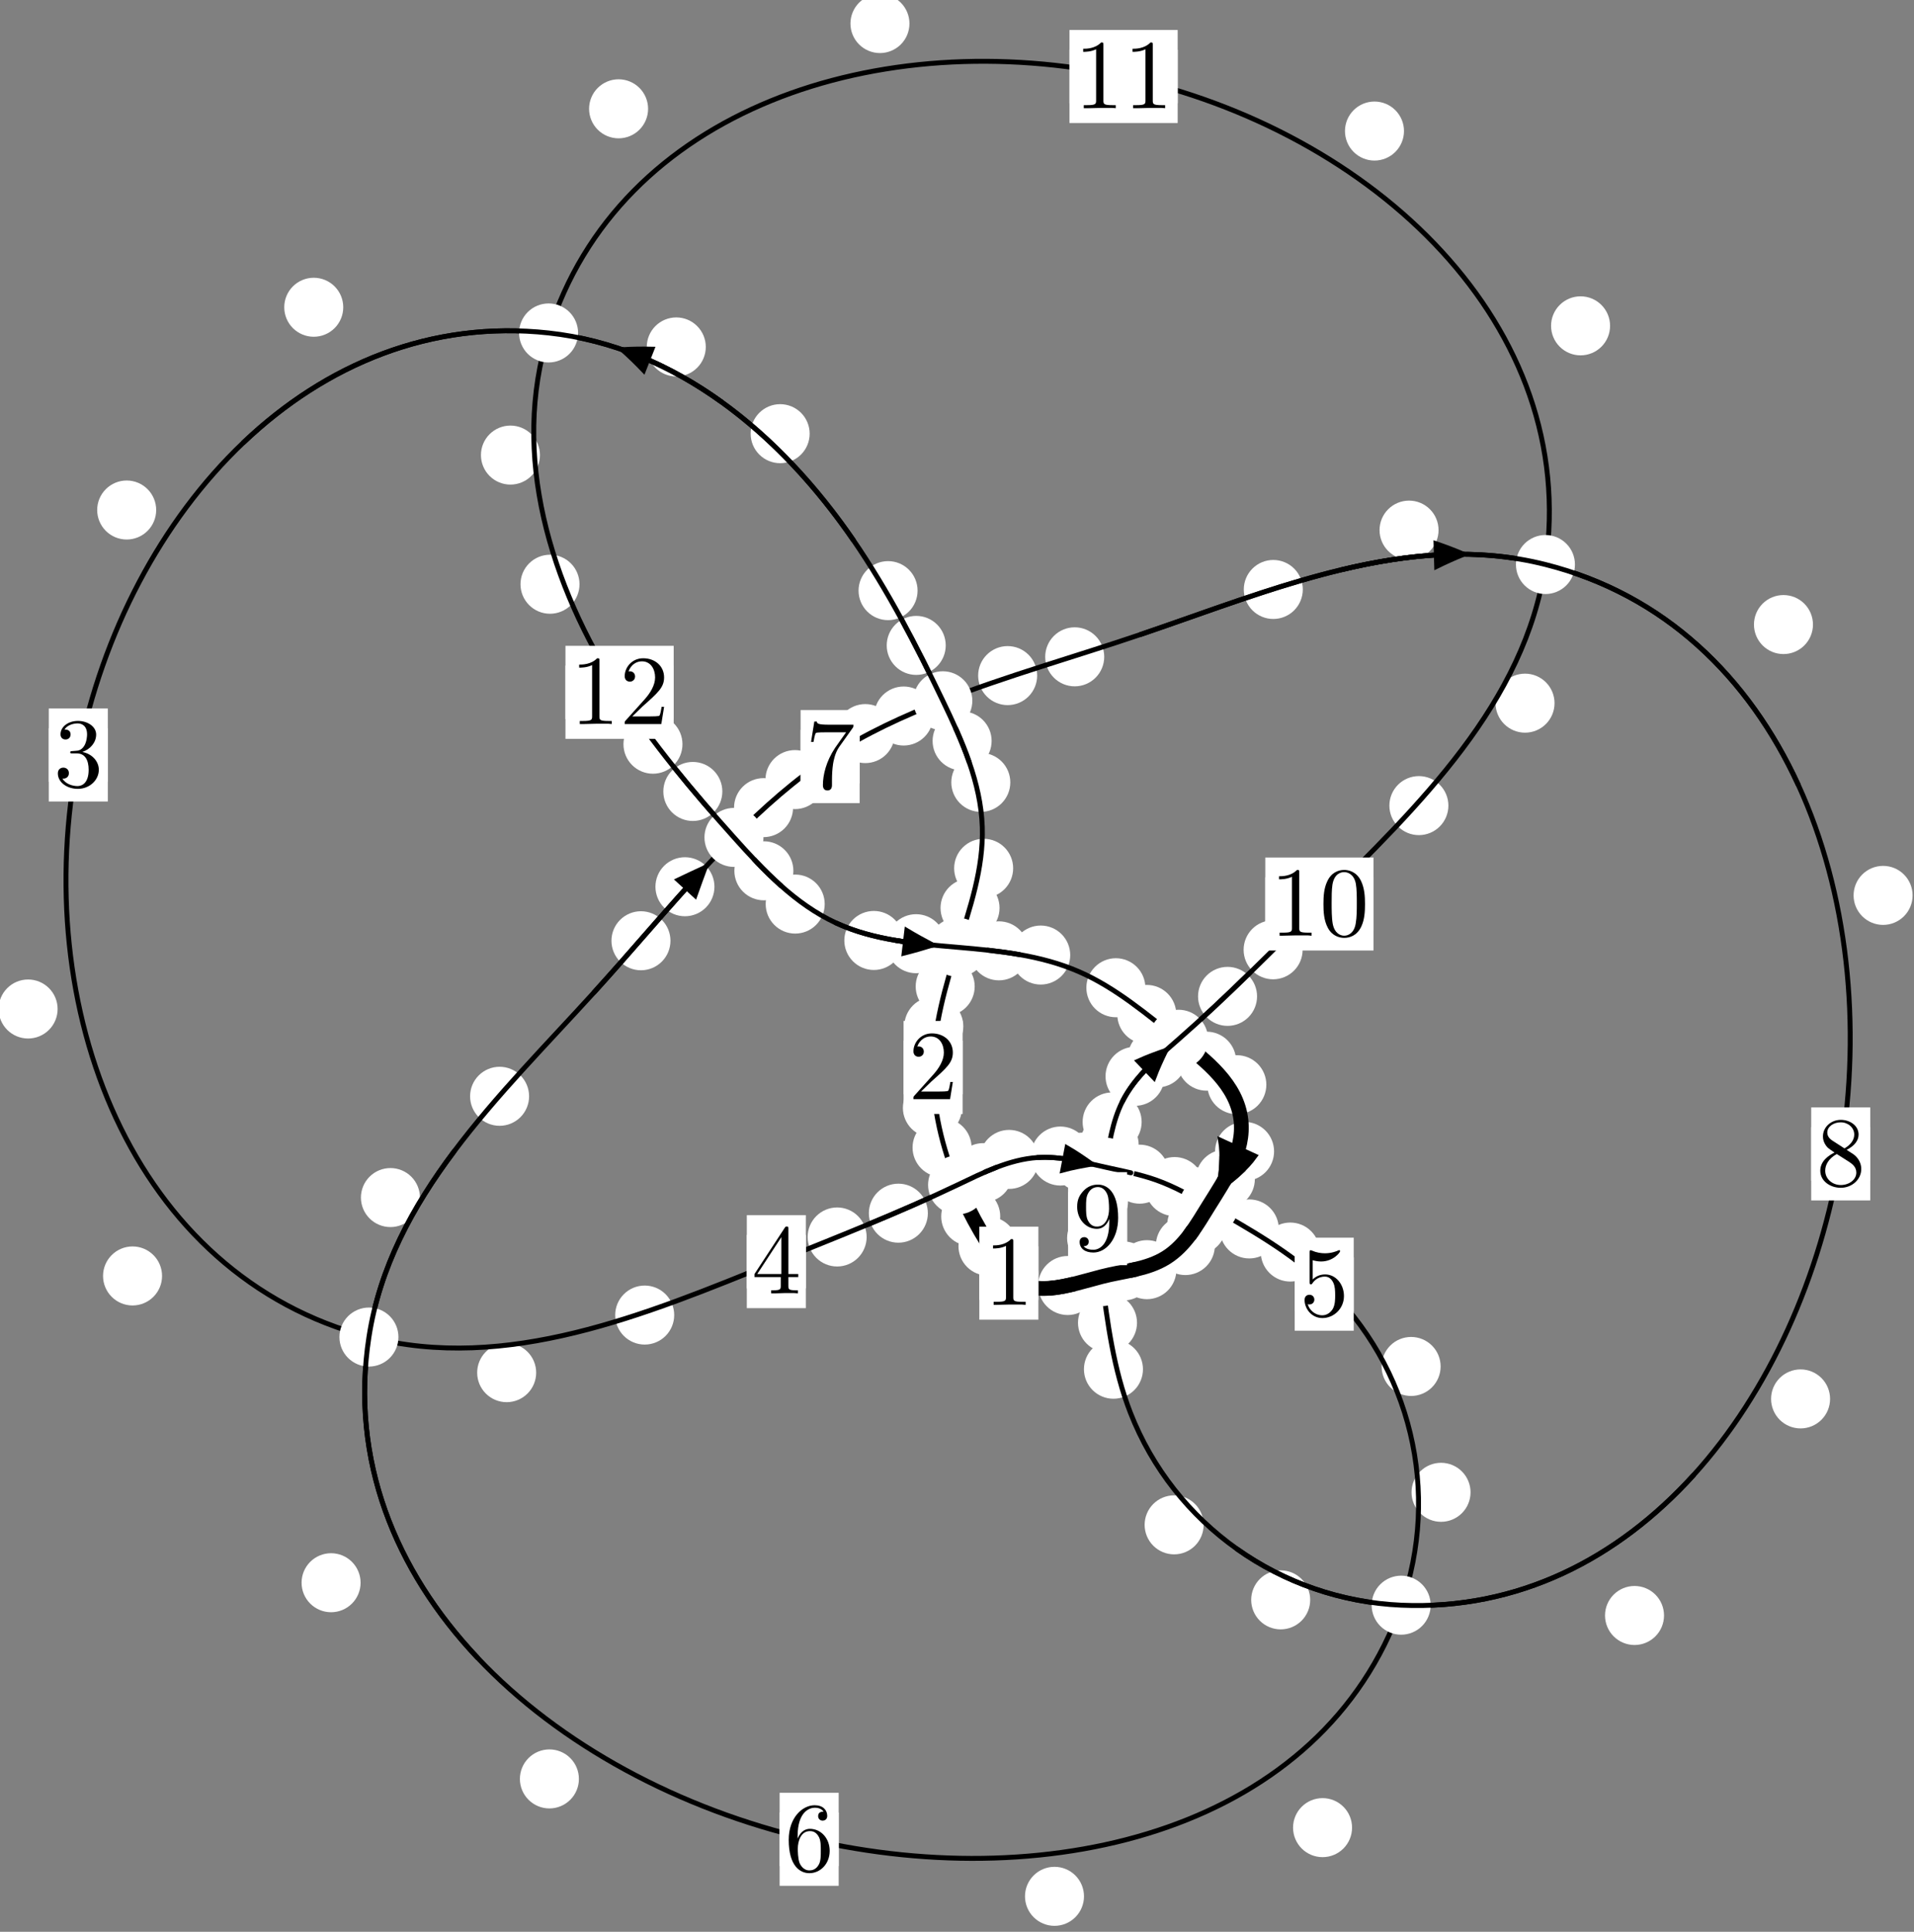 <?xml version="1.0"?>
<!-- Created by MetaPost 1.999 on 2021.07.06:0000 -->
<svg version="1.1" xmlns="http://www.w3.org/2000/svg" xmlns:xlink="http://www.w3.org/1999/xlink" width="193.88" height="195.643" viewBox="0 0 193.88 195.643">
<rect x="0" y="0" width="193.88" height="195.643" fill="#808080" stroke="none"/>
<!-- Original BoundingBox: -97.141846 -75.039642 96.738403 120.603180 -->
  <defs>
    <g transform="scale(0.01,0.01)" id="GLYPHcmr10_48">
      <path style="fill-rule: evenodd;" d="M460 -320C460 -400,455 -480,420 -554C374 -650,292 -666,250 -666C190 -666,117 -640,76 -547C44 -478,39 -400,39 -320C39 -245,43 -155,84 -79C127 2,200 22,249 22C303 22,379 1,423 -94C455 -163,460 -241,460 -320M249 -0C210 -0,151 -25,133 -121C122 -181,122 -273,122 -332C122 -396,122 -462,130 -516C149 -635,224 -644,249 -644C282 -644,348 -626,367 -527C377 -471,377 -395,377 -332C377 -257,377 -189,366 -125C351 -30,294 -0,249 -0"></path>
    </g>
    <g transform="scale(0.01,0.01)" id="GLYPHcmr10_49">
      <path style="fill-rule: evenodd;" d="M294 -640C294 -664,294 -666,271 -666C209 -602,121 -602,89 -602L89 -571C109 -571,168 -571,220 -597L220 -79C220 -43,217 -31,127 -31L95 -31L95 -0L257 -0L130 -3L217 -3L257 -3L297 -3L384 -3L419 -0L419 -31L387 -31C297 -31,294 -42,294 -79"></path>
    </g>
    <g transform="scale(0.01,0.01)" id="GLYPHcmr10_50">
      <path style="fill-rule: evenodd;" d="M127 -77L233 -180C389 -318,449 -372,449 -472C449 -586,359 -666,237 -666C124 -666,50 -574,50 -485C50 -429,100 -429,103 -429C120 -429,155 -441,155 -482C155 -508,137 -534,102 -534C94 -534,92 -534,89 -533C112 -598,166 -635,224 -635C315 -635,358 -554,358 -472C358 -392,308 -313,253 -251L61 -37C50 -26,50 -24,50 -0L421 -0L449 -174L424 -174C419 -144,412 -100,402 -85C395 -77,329 -77,307 -77"></path>
    </g>
    <g transform="scale(0.01,0.01)" id="GLYPHcmr10_51">
      <path style="fill-rule: evenodd;" d="M290 -352C372 -379,430 -449,430 -528C430 -610,342 -666,246 -666C145 -666,69 -606,69 -530C69 -497,91 -478,120 -478C151 -478,171 -500,171 -529C171 -579,124 -579,109 -579C140 -628,206 -641,242 -641C283 -641,338 -619,338 -529C338 -517,336 -459,310 -415C280 -367,246 -364,221 -363C213 -362,189 -360,182 -360C174 -359,167 -358,167 -348C167 -337,174 -337,191 -337L235 -337C317 -337,354 -269,354 -171C354 -35,285 -6,241 -6C198 -6,123 -23,88 -82C123 -77,154 -99,154 -137C154 -173,127 -193,98 -193C74 -193,42 -179,42 -135C42 -44,135 22,244 22C366 22,457 -69,457 -171C457 -253,394 -331,290 -352"></path>
    </g>
    <g transform="scale(0.01,0.01)" id="GLYPHcmr10_52">
      <path style="fill-rule: evenodd;" d="M294 -165L294 -78C294 -42,292 -31,218 -31L197 -31L197 -0L332 -0L238 -3L290 -3L332 -3L374 -3L427 -3L468 -0L468 -31L447 -31C373 -31,371 -42,371 -78L371 -165L471 -165L471 -196L371 -196L371 -651C371 -671,371 -677,355 -677C346 -677,343 -677,335 -665L28 -196L28 -165M300 -196L56 -196L300 -569"></path>
    </g>
    <g transform="scale(0.01,0.01)" id="GLYPHcmr10_53">
      <path style="fill-rule: evenodd;" d="M449 -201C449 -320,367 -420,259 -420C211 -420,168 -404,132 -369L132 -564C152 -558,185 -551,217 -551C340 -551,410 -642,410 -655C410 -661,407 -666,400 -666C399 -666,397 -666,392 -663C372 -654,323 -634,256 -634C216 -634,170 -641,123 -662C115 -665,113 -665,111 -665C101 -665,101 -657,101 -641L101 -345C101 -327,101 -319,115 -319C122 -319,124 -322,128 -328C139 -344,176 -398,257 -398C309 -398,334 -352,342 -334C358 -297,360 -258,360 -208C360 -173,360 -113,336 -71C312 -32,275 -6,229 -6C156 -6,99 -59,82 -118C85 -117,88 -116,99 -116C132 -116,149 -141,149 -165C149 -189,132 -214,99 -214C85 -214,50 -207,50 -161C50 -75,119 22,231 22C347 22,449 -74,449 -201"></path>
    </g>
    <g transform="scale(0.01,0.01)" id="GLYPHcmr10_54">
      <path style="fill-rule: evenodd;" d="M132 -328L132 -352C132 -605,256 -641,307 -641C331 -641,373 -635,395 -601C380 -601,340 -601,340 -556C340 -525,364 -510,386 -510C402 -510,432 -519,432 -558C432 -618,388 -666,305 -666C177 -666,42 -537,42 -316C42 -49,158 22,251 22C362 22,457 -72,457 -204C457 -331,368 -427,257 -427C189 -427,152 -376,132 -328M251 -6C188 -6,158 -66,152 -81C134 -128,134 -208,134 -226C134 -304,166 -404,256 -404C272 -404,318 -404,349 -342C367 -305,367 -254,367 -205C367 -157,367 -107,350 -71C320 -11,274 -6,251 -6"></path>
    </g>
    <g transform="scale(0.01,0.01)" id="GLYPHcmr10_55">
      <path style="fill-rule: evenodd;" d="M476 -609C485 -621,485 -623,485 -644L242 -644C120 -644,118 -657,114 -676L89 -676L56 -470L81 -470C84 -486,93 -549,106 -561C113 -567,191 -567,204 -567L411 -567C400 -551,321 -442,299 -409C209 -274,176 -135,176 -33C176 -23,176 22,222 22C268 22,268 -23,268 -33L268 -84C268 -139,271 -194,279 -248C283 -271,297 -357,341 -419"></path>
    </g>
    <g transform="scale(0.01,0.01)" id="GLYPHcmr10_56">
      <path style="fill-rule: evenodd;" d="M163 -457C117 -487,113 -521,113 -538C113 -599,178 -641,249 -641C322 -641,386 -589,386 -517C386 -460,347 -412,287 -377M309 -362C381 -399,430 -451,430 -517C430 -609,341 -666,250 -666C150 -666,69 -592,69 -499C69 -481,71 -436,113 -389C124 -377,161 -352,186 -335C128 -306,42 -250,42 -151C42 -45,144 22,249 22C362 22,457 -61,457 -168C457 -204,446 -249,408 -291C389 -312,373 -322,309 -362M209 -320L332 -242C360 -223,407 -193,407 -132C407 -58,332 -6,250 -6C164 -6,92 -68,92 -151C92 -209,124 -273,209 -320"></path>
    </g>
    <g transform="scale(0.01,0.01)" id="GLYPHcmr10_57">
      <path style="fill-rule: evenodd;" d="M367 -318L367 -286C367 -52,263 -6,205 -6C188 -6,134 -8,107 -42C151 -42,159 -71,159 -88C159 -119,135 -134,113 -134C97 -134,67 -125,67 -86C67 -19,121 22,206 22C335 22,457 -114,457 -329C457 -598,342 -666,253 -666C198 -666,149 -648,106 -603C65 -558,42 -516,42 -441C42 -316,130 -218,242 -218C303 -218,344 -260,367 -318M243 -241C227 -241,181 -241,150 -304C132 -341,132 -391,132 -440C132 -494,132 -541,153 -578C180 -628,218 -641,253 -641C299 -641,332 -607,349 -562C361 -530,365 -467,365 -421C365 -338,331 -241,243 -241"></path>
    </g>
  </defs>
  <path d="M103.065 126.201C103.065 125.408,102.75 124.648,102.19 124.088C101.629 123.527,100.869 123.212,100.076 123.212C99.284 123.212,98.523 123.527,97.963 124.088C97.402 124.648,97.088 125.408,97.088 126.201C97.088 126.994,97.402 127.754,97.963 128.314C98.523 128.875,99.284 129.19,100.076 129.19C100.869 129.19,101.629 128.875,102.19 128.314C102.75 127.754,103.065 126.994,103.065 126.201Z" style="fill: rgb(100%,100%,100%);stroke: none;"></path>
  <path d="M105.182 128.939C105.182 128.147,104.867 127.386,104.306 126.826C103.746 126.266,102.986 125.951,102.193 125.951C101.4 125.951,100.64 126.266,100.08 126.826C99.519 127.386,99.204 128.147,99.204 128.939C99.204 129.732,99.519 130.492,100.08 131.053C100.64 131.613,101.4 131.928,102.193 131.928C102.986 131.928,103.746 131.613,104.306 131.053C104.867 130.492,105.182 129.732,105.182 128.939Z" style="fill: rgb(100%,100%,100%);stroke: none;"></path>
  <path d="M98.416 116.222C98.416 115.429,98.101 114.669,97.541 114.109C96.98 113.548,96.22 113.233,95.427 113.233C94.635 113.233,93.874 113.548,93.314 114.109C92.753 114.669,92.438 115.429,92.438 116.222C92.438 117.015,92.753 117.775,93.314 118.335C93.874 118.896,94.635 119.211,95.427 119.211C96.22 119.211,96.98 118.896,97.541 118.335C98.101 117.775,98.416 117.015,98.416 116.222Z" style="fill: rgb(100%,100%,100%);stroke: none;"></path>
  <path d="M101.319 123.195C101.319 122.403,101.004 121.642,100.443 121.082C99.883 120.521,99.123 120.207,98.33 120.207C97.537 120.207,96.777 120.521,96.217 121.082C95.656 121.642,95.341 122.403,95.341 123.195C95.341 123.988,95.656 124.748,96.217 125.309C96.777 125.869,97.537 126.184,98.33 126.184C99.123 126.184,99.883 125.869,100.443 125.309C101.004 124.748,101.319 123.988,101.319 123.195Z" style="fill: rgb(100%,100%,100%);stroke: none;"></path>
  <path d="M97.579 103.941C97.579 103.149,97.264 102.388,96.704 101.828C96.143 101.267,95.383 100.953,94.59 100.953C93.798 100.953,93.037 101.267,92.477 101.828C91.916 102.388,91.601 103.149,91.601 103.941C91.601 104.734,91.916 105.494,92.477 106.055C93.037 106.615,93.798 106.93,94.59 106.93C95.383 106.93,96.143 106.615,96.704 106.055C97.264 105.494,97.579 104.734,97.579 103.941Z" style="fill: rgb(100%,100%,100%);stroke: none;"></path>
  <path d="M97.438 112.2C97.438 111.407,97.123 110.647,96.562 110.087C96.002 109.526,95.242 109.211,94.449 109.211C93.656 109.211,92.896 109.526,92.336 110.087C91.775 110.647,91.46 111.407,91.46 112.2C91.46 112.993,91.775 113.753,92.336 114.313C92.896 114.874,93.656 115.189,94.449 115.189C95.242 115.189,96.002 114.874,96.562 114.313C97.123 113.753,97.438 112.993,97.438 112.2Z" style="fill: rgb(100%,100%,100%);stroke: none;"></path>
  <path d="M101.249 91.956C101.249 91.163,100.934 90.403,100.374 89.842C99.814 89.282,99.053 88.967,98.261 88.967C97.468 88.967,96.708 89.282,96.147 89.842C95.587 90.403,95.272 91.163,95.272 91.956C95.272 92.748,95.587 93.508,96.147 94.069C96.708 94.629,97.468 94.944,98.261 94.944C99.053 94.944,99.814 94.629,100.374 94.069C100.934 93.508,101.249 92.748,101.249 91.956Z" style="fill: rgb(100%,100%,100%);stroke: none;"></path>
  <path d="M98.732 99.903C98.732 99.111,98.417 98.351,97.857 97.79C97.296 97.23,96.536 96.915,95.744 96.915C94.951 96.915,94.191 97.23,93.63 97.79C93.07 98.351,92.755 99.111,92.755 99.903C92.755 100.696,93.07 101.456,93.63 102.017C94.191 102.577,94.951 102.892,95.744 102.892C96.536 102.892,97.296 102.577,97.857 102.017C98.417 101.456,98.732 100.696,98.732 99.903Z" style="fill: rgb(100%,100%,100%);stroke: none;"></path>
  <path d="M102.34 79.236C102.34 78.443,102.025 77.683,101.465 77.123C100.904 76.562,100.144 76.247,99.352 76.247C98.559 76.247,97.799 76.562,97.238 77.123C96.678 77.683,96.363 78.443,96.363 79.236C96.363 80.029,96.678 80.789,97.238 81.349C97.799 81.91,98.559 82.225,99.352 82.225C100.144 82.225,100.904 81.91,101.465 81.349C102.025 80.789,102.34 80.029,102.34 79.236Z" style="fill: rgb(100%,100%,100%);stroke: none;"></path>
  <path d="M102.628 87.936C102.628 87.144,102.313 86.383,101.753 85.823C101.193 85.262,100.432 84.948,99.64 84.948C98.847 84.948,98.087 85.262,97.526 85.823C96.966 86.383,96.651 87.144,96.651 87.936C96.651 88.729,96.966 89.489,97.526 90.05C98.087 90.61,98.847 90.925,99.64 90.925C100.432 90.925,101.193 90.61,101.753 90.05C102.313 89.489,102.628 88.729,102.628 87.936Z" style="fill: rgb(100%,100%,100%);stroke: none;"></path>
  <path d="M95.799 65.364C95.799 64.571,95.484 63.811,94.923 63.25C94.363 62.69,93.603 62.375,92.81 62.375C92.017 62.375,91.257 62.69,90.697 63.25C90.136 63.811,89.821 64.571,89.821 65.364C89.821 66.156,90.136 66.916,90.697 67.477C91.257 68.037,92.017 68.352,92.81 68.352C93.603 68.352,94.363 68.037,94.923 67.477C95.484 66.916,95.799 66.156,95.799 65.364Z" style="fill: rgb(100%,100%,100%);stroke: none;"></path>
  <path d="M100.447 75.041C100.447 74.248,100.132 73.488,99.571 72.927C99.011 72.367,98.251 72.052,97.458 72.052C96.665 72.052,95.905 72.367,95.345 72.927C94.784 73.488,94.469 74.248,94.469 75.041C94.469 75.833,94.784 76.594,95.345 77.154C95.905 77.714,96.665 78.029,97.458 78.029C98.251 78.029,99.011 77.714,99.571 77.154C100.132 76.594,100.447 75.833,100.447 75.041Z" style="fill: rgb(100%,100%,100%);stroke: none;"></path>
  <path d="M82.015 43.921C82.015 43.128,81.7 42.368,81.14 41.808C80.579 41.247,79.819 40.932,79.026 40.932C78.234 40.932,77.474 41.247,76.913 41.808C76.353 42.368,76.038 43.128,76.038 43.921C76.038 44.714,76.353 45.474,76.913 46.034C77.474 46.595,78.234 46.91,79.026 46.91C79.819 46.91,80.579 46.595,81.14 46.034C81.7 45.474,82.015 44.714,82.015 43.921Z" style="fill: rgb(100%,100%,100%);stroke: none;"></path>
  <path d="M92.946 59.817C92.946 59.024,92.632 58.264,92.071 57.703C91.511 57.143,90.75 56.828,89.958 56.828C89.165 56.828,88.405 57.143,87.844 57.703C87.284 58.264,86.969 59.024,86.969 59.817C86.969 60.609,87.284 61.369,87.844 61.93C88.405 62.49,89.165 62.805,89.958 62.805C90.75 62.805,91.511 62.49,92.071 61.93C92.632 61.369,92.946 60.609,92.946 59.817Z" style="fill: rgb(100%,100%,100%);stroke: none;"></path>
  <path d="M34.77 31.118C34.77 30.325,34.455 29.565,33.895 29.004C33.334 28.444,32.574 28.129,31.782 28.129C30.989 28.129,30.229 28.444,29.668 29.004C29.108 29.565,28.793 30.325,28.793 31.118C28.793 31.91,29.108 32.671,29.668 33.231C30.229 33.791,30.989 34.106,31.782 34.106C32.574 34.106,33.334 33.791,33.895 33.231C34.455 32.671,34.77 31.91,34.77 31.118Z" style="fill: rgb(100%,100%,100%);stroke: none;"></path>
  <path d="M71.493 35.136C71.493 34.343,71.178 33.583,70.617 33.022C70.057 32.462,69.297 32.147,68.504 32.147C67.711 32.147,66.951 32.462,66.391 33.022C65.83 33.583,65.515 34.343,65.515 35.136C65.515 35.928,65.83 36.689,66.391 37.249C66.951 37.81,67.711 38.125,68.504 38.125C69.297 38.125,70.057 37.81,70.617 37.249C71.178 36.689,71.493 35.928,71.493 35.136Z" style="fill: rgb(100%,100%,100%);stroke: none;"></path>
  <path d="M5.836 102.187C5.836 101.395,5.521 100.634,4.96 100.074C4.4 99.513,3.64 99.199,2.847 99.199C2.054 99.199,1.294 99.513,0.734 100.074C0.173 100.634,-0.142 101.395,-0.142 102.187C-0.142 102.98,0.173 103.74,0.734 104.301C1.294 104.861,2.054 105.176,2.847 105.176C3.64 105.176,4.4 104.861,4.96 104.301C5.521 103.74,5.836 102.98,5.836 102.187Z" style="fill: rgb(100%,100%,100%);stroke: none;"></path>
  <path d="M15.821 51.652C15.821 50.859,15.506 50.099,14.946 49.538C14.386 48.978,13.625 48.663,12.833 48.663C12.04 48.663,11.28 48.978,10.719 49.538C10.159 50.099,9.844 50.859,9.844 51.652C9.844 52.444,10.159 53.204,10.719 53.765C11.28 54.325,12.04 54.64,12.833 54.64C13.625 54.64,14.386 54.325,14.946 53.765C15.506 53.204,15.821 52.444,15.821 51.652Z" style="fill: rgb(100%,100%,100%);stroke: none;"></path>
  <path d="M54.312 139.017C54.312 138.224,53.997 137.464,53.437 136.904C52.876 136.343,52.116 136.028,51.323 136.028C50.531 136.028,49.77 136.343,49.21 136.904C48.65 137.464,48.335 138.224,48.335 139.017C48.335 139.81,48.65 140.57,49.21 141.13C49.77 141.691,50.531 142.006,51.323 142.006C52.116 142.006,52.876 141.691,53.437 141.13C53.997 140.57,54.312 139.81,54.312 139.017Z" style="fill: rgb(100%,100%,100%);stroke: none;"></path>
  <path d="M16.416 129.222C16.416 128.429,16.101 127.669,15.54 127.109C14.98 126.548,14.22 126.233,13.427 126.233C12.634 126.233,11.874 126.548,11.314 127.109C10.753 127.669,10.438 128.429,10.438 129.222C10.438 130.015,10.753 130.775,11.314 131.335C11.874 131.896,12.634 132.211,13.427 132.211C14.22 132.211,14.98 131.896,15.54 131.335C16.101 130.775,16.416 130.015,16.416 129.222Z" style="fill: rgb(100%,100%,100%);stroke: none;"></path>
  <path d="M87.788 125.275C87.788 124.482,87.473 123.722,86.912 123.162C86.352 122.601,85.592 122.286,84.799 122.286C84.006 122.286,83.246 122.601,82.686 123.162C82.125 123.722,81.81 124.482,81.81 125.275C81.81 126.068,82.125 126.828,82.686 127.388C83.246 127.949,84.006 128.264,84.799 128.264C85.592 128.264,86.352 127.949,86.912 127.388C87.473 126.828,87.788 126.068,87.788 125.275Z" style="fill: rgb(100%,100%,100%);stroke: none;"></path>
  <path d="M68.294 133.183C68.294 132.391,67.979 131.63,67.419 131.07C66.858 130.509,66.098 130.195,65.305 130.195C64.513 130.195,63.753 130.509,63.192 131.07C62.632 131.63,62.317 132.391,62.317 133.183C62.317 133.976,62.632 134.736,63.192 135.297C63.753 135.857,64.513 136.172,65.305 136.172C66.098 136.172,66.858 135.857,67.419 135.297C67.979 134.736,68.294 133.976,68.294 133.183Z" style="fill: rgb(100%,100%,100%);stroke: none;"></path>
  <path d="M102.586 118.76C102.586 117.967,102.271 117.207,101.711 116.646C101.15 116.086,100.39 115.771,99.597 115.771C98.805 115.771,98.045 116.086,97.484 116.646C96.924 117.207,96.609 117.967,96.609 118.76C96.609 119.552,96.924 120.312,97.484 120.873C98.045 121.433,98.805 121.748,99.597 121.748C100.39 121.748,101.15 121.433,101.711 120.873C102.271 120.312,102.586 119.552,102.586 118.76Z" style="fill: rgb(100%,100%,100%);stroke: none;"></path>
  <path d="M93.989 122.865C93.989 122.072,93.674 121.312,93.114 120.752C92.553 120.191,91.793 119.876,91 119.876C90.208 119.876,89.448 120.191,88.887 120.752C88.327 121.312,88.012 122.072,88.012 122.865C88.012 123.658,88.327 124.418,88.887 124.978C89.448 125.539,90.208 125.854,91 125.854C91.793 125.854,92.553 125.539,93.114 124.978C93.674 124.418,93.989 123.658,93.989 122.865Z" style="fill: rgb(100%,100%,100%);stroke: none;"></path>
  <path d="M110.404 117.078C110.404 116.286,110.089 115.526,109.528 114.965C108.968 114.405,108.208 114.09,107.415 114.09C106.622 114.09,105.862 114.405,105.302 114.965C104.741 115.526,104.426 116.286,104.426 117.078C104.426 117.871,104.741 118.631,105.302 119.192C105.862 119.752,106.622 120.067,107.415 120.067C108.208 120.067,108.968 119.752,109.528 119.192C110.089 118.631,110.404 117.871,110.404 117.078Z" style="fill: rgb(100%,100%,100%);stroke: none;"></path>
  <path d="M105.205 117.42C105.205 116.627,104.89 115.867,104.33 115.307C103.769 114.746,103.009 114.431,102.217 114.431C101.424 114.431,100.664 114.746,100.103 115.307C99.543 115.867,99.228 116.627,99.228 117.42C99.228 118.213,99.543 118.973,100.103 119.533C100.664 120.094,101.424 120.409,102.217 120.409C103.009 120.409,103.769 120.094,104.33 119.533C104.89 118.973,105.205 118.213,105.205 117.42Z" style="fill: rgb(100%,100%,100%);stroke: none;"></path>
  <path d="M116.674 118.589C116.674 117.796,116.359 117.036,115.799 116.476C115.238 115.915,114.478 115.6,113.685 115.6C112.893 115.6,112.132 115.915,111.572 116.476C111.011 117.036,110.697 117.796,110.697 118.589C110.697 119.382,111.011 120.142,111.572 120.702C112.132 121.263,112.893 121.578,113.685 121.578C114.478 121.578,115.238 121.263,115.799 120.702C116.359 120.142,116.674 119.382,116.674 118.589Z" style="fill: rgb(100%,100%,100%);stroke: none;"></path>
  <path d="M112.676 117.696C112.676 116.903,112.361 116.143,111.801 115.583C111.241 115.022,110.48 114.707,109.688 114.707C108.895 114.707,108.135 115.022,107.574 115.583C107.014 116.143,106.699 116.903,106.699 117.696C106.699 118.489,107.014 119.249,107.574 119.809C108.135 120.37,108.895 120.685,109.688 120.685C110.48 120.685,111.241 120.37,111.801 119.809C112.361 119.249,112.676 118.489,112.676 117.696Z" style="fill: rgb(100%,100%,100%);stroke: none;"></path>
  <path d="M121.968 120.17C121.968 119.377,121.653 118.617,121.093 118.057C120.532 117.496,119.772 117.181,118.98 117.181C118.187 117.181,117.427 117.496,116.866 118.057C116.306 118.617,115.991 119.377,115.991 120.17C115.991 120.963,116.306 121.723,116.866 122.283C117.427 122.844,118.187 123.159,118.98 123.159C119.772 123.159,120.532 122.844,121.093 122.283C121.653 121.723,121.968 120.963,121.968 120.17Z" style="fill: rgb(100%,100%,100%);stroke: none;"></path>
  <path d="M118.426 118.914C118.426 118.121,118.111 117.361,117.551 116.8C116.99 116.24,116.23 115.925,115.437 115.925C114.645 115.925,113.885 116.24,113.324 116.8C112.764 117.361,112.449 118.121,112.449 118.914C112.449 119.706,112.764 120.467,113.324 121.027C113.885 121.587,114.645 121.902,115.437 121.902C116.23 121.902,116.99 121.587,117.551 121.027C118.111 120.467,118.426 119.706,118.426 118.914Z" style="fill: rgb(100%,100%,100%);stroke: none;"></path>
  <path d="M129.536 124.46C129.536 123.667,129.221 122.907,128.66 122.347C128.1 121.786,127.34 121.471,126.547 121.471C125.754 121.471,124.994 121.786,124.434 122.347C123.873 122.907,123.558 123.667,123.558 124.46C123.558 125.253,123.873 126.013,124.434 126.573C124.994 127.134,125.754 127.449,126.547 127.449C127.34 127.449,128.1 127.134,128.66 126.573C129.221 126.013,129.536 125.253,129.536 124.46Z" style="fill: rgb(100%,100%,100%);stroke: none;"></path>
  <path d="M123.698 121.152C123.698 120.359,123.383 119.599,122.822 119.039C122.262 118.478,121.502 118.163,120.709 118.163C119.916 118.163,119.156 118.478,118.596 119.039C118.035 119.599,117.72 120.359,117.72 121.152C117.72 121.945,118.035 122.705,118.596 123.265C119.156 123.826,119.916 124.141,120.709 124.141C121.502 124.141,122.262 123.826,122.822 123.265C123.383 122.705,123.698 121.945,123.698 121.152Z" style="fill: rgb(100%,100%,100%);stroke: none;"></path>
  <path d="M145.929 138.388C145.929 137.596,145.614 136.835,145.053 136.275C144.493 135.714,143.733 135.4,142.94 135.4C142.147 135.4,141.387 135.714,140.827 136.275C140.266 136.835,139.951 137.596,139.951 138.388C139.951 139.181,140.266 139.941,140.827 140.502C141.387 141.062,142.147 141.377,142.94 141.377C143.733 141.377,144.493 141.062,145.053 140.502C145.614 139.941,145.929 139.181,145.929 138.388Z" style="fill: rgb(100%,100%,100%);stroke: none;"></path>
  <path d="M133.688 126.802C133.688 126.01,133.373 125.249,132.812 124.689C132.252 124.129,131.492 123.814,130.699 123.814C129.906 123.814,129.146 124.129,128.586 124.689C128.025 125.249,127.71 126.01,127.71 126.802C127.71 127.595,128.025 128.355,128.586 128.916C129.146 129.476,129.906 129.791,130.699 129.791C131.492 129.791,132.252 129.476,132.812 128.916C133.373 128.355,133.688 127.595,133.688 126.802Z" style="fill: rgb(100%,100%,100%);stroke: none;"></path>
  <path d="M136.958 185.094C136.958 184.301,136.644 183.541,136.083 182.981C135.523 182.42,134.762 182.105,133.97 182.105C133.177 182.105,132.417 182.42,131.856 182.981C131.296 183.541,130.981 184.301,130.981 185.094C130.981 185.887,131.296 186.647,131.856 187.208C132.417 187.768,133.177 188.083,133.97 188.083C134.762 188.083,135.523 187.768,136.083 187.208C136.644 186.647,136.958 185.887,136.958 185.094Z" style="fill: rgb(100%,100%,100%);stroke: none;"></path>
  <path d="M148.96 151.134C148.96 150.341,148.645 149.581,148.085 149.021C147.524 148.46,146.764 148.145,145.971 148.145C145.179 148.145,144.419 148.46,143.858 149.021C143.298 149.581,142.983 150.341,142.983 151.134C142.983 151.927,143.298 152.687,143.858 153.247C144.419 153.808,145.179 154.123,145.971 154.123C146.764 154.123,147.524 153.808,148.085 153.247C148.645 152.687,148.96 151.927,148.96 151.134Z" style="fill: rgb(100%,100%,100%);stroke: none;"></path>
  <path d="M58.641 180.161C58.641 179.368,58.326 178.608,57.765 178.047C57.205 177.487,56.445 177.172,55.652 177.172C54.859 177.172,54.099 177.487,53.539 178.047C52.978 178.608,52.663 179.368,52.663 180.161C52.663 180.953,52.978 181.713,53.539 182.274C54.099 182.834,54.859 183.149,55.652 183.149C56.445 183.149,57.205 182.834,57.765 182.274C58.326 181.713,58.641 180.953,58.641 180.161Z" style="fill: rgb(100%,100%,100%);stroke: none;"></path>
  <path d="M109.804 192.051C109.804 191.258,109.489 190.498,108.929 189.938C108.368 189.377,107.608 189.062,106.815 189.062C106.023 189.062,105.263 189.377,104.702 189.938C104.142 190.498,103.827 191.258,103.827 192.051C103.827 192.844,104.142 193.604,104.702 194.164C105.263 194.725,106.023 195.04,106.815 195.04C107.608 195.04,108.368 194.725,108.929 194.164C109.489 193.604,109.804 192.844,109.804 192.051Z" style="fill: rgb(100%,100%,100%);stroke: none;"></path>
  <path d="M42.538 121.284C42.538 120.491,42.223 119.731,41.663 119.17C41.102 118.61,40.342 118.295,39.549 118.295C38.757 118.295,37.996 118.61,37.436 119.17C36.875 119.731,36.56 120.491,36.56 121.284C36.56 122.076,36.875 122.836,37.436 123.397C37.996 123.957,38.757 124.272,39.549 124.272C40.342 124.272,41.102 123.957,41.663 123.397C42.223 122.836,42.538 122.076,42.538 121.284Z" style="fill: rgb(100%,100%,100%);stroke: none;"></path>
  <path d="M36.526 160.291C36.526 159.498,36.211 158.738,35.65 158.177C35.09 157.617,34.329 157.302,33.537 157.302C32.744 157.302,31.984 157.617,31.423 158.177C30.863 158.738,30.548 159.498,30.548 160.291C30.548 161.083,30.863 161.843,31.423 162.404C31.984 162.964,32.744 163.279,33.537 163.279C34.329 163.279,35.09 162.964,35.65 162.404C36.211 161.843,36.526 161.083,36.526 160.291Z" style="fill: rgb(100%,100%,100%);stroke: none;"></path>
  <path d="M67.915 95.275C67.915 94.482,67.6 93.722,67.04 93.162C66.479 92.601,65.719 92.286,64.926 92.286C64.134 92.286,63.373 92.601,62.813 93.162C62.253 93.722,61.938 94.482,61.938 95.275C61.938 96.068,62.253 96.828,62.813 97.388C63.373 97.949,64.134 98.264,64.926 98.264C65.719 98.264,66.479 97.949,67.04 97.388C67.6 96.828,67.915 96.068,67.915 95.275Z" style="fill: rgb(100%,100%,100%);stroke: none;"></path>
  <path d="M53.595 111.027C53.595 110.234,53.28 109.474,52.72 108.914C52.159 108.353,51.399 108.038,50.606 108.038C49.814 108.038,49.054 108.353,48.493 108.914C47.933 109.474,47.618 110.234,47.618 111.027C47.618 111.82,47.933 112.58,48.493 113.14C49.054 113.701,49.814 114.016,50.606 114.016C51.399 114.016,52.159 113.701,52.72 113.14C53.28 112.58,53.595 111.82,53.595 111.027Z" style="fill: rgb(100%,100%,100%);stroke: none;"></path>
  <path d="M80.334 81.793C80.334 81.001,80.019 80.24,79.458 79.68C78.898 79.119,78.138 78.805,77.345 78.805C76.552 78.805,75.792 79.119,75.232 79.68C74.671 80.24,74.356 81.001,74.356 81.793C74.356 82.586,74.671 83.346,75.232 83.907C75.792 84.467,76.552 84.782,77.345 84.782C78.138 84.782,78.898 84.467,79.458 83.907C80.019 83.346,80.334 82.586,80.334 81.793Z" style="fill: rgb(100%,100%,100%);stroke: none;"></path>
  <path d="M72.37 89.804C72.37 89.012,72.055 88.252,71.495 87.691C70.934 87.131,70.174 86.816,69.381 86.816C68.589 86.816,67.829 87.131,67.268 87.691C66.708 88.252,66.393 89.012,66.393 89.804C66.393 90.597,66.708 91.357,67.268 91.918C67.829 92.478,68.589 92.793,69.381 92.793C70.174 92.793,70.934 92.478,71.495 91.918C72.055 91.357,72.37 90.597,72.37 89.804Z" style="fill: rgb(100%,100%,100%);stroke: none;"></path>
  <path d="M90.64 74.294C90.64 73.502,90.326 72.742,89.765 72.181C89.205 71.621,88.444 71.306,87.652 71.306C86.859 71.306,86.099 71.621,85.538 72.181C84.978 72.742,84.663 73.502,84.663 74.294C84.663 75.087,84.978 75.847,85.538 76.408C86.099 76.968,86.859 77.283,87.652 77.283C88.444 77.283,89.205 76.968,89.765 76.408C90.326 75.847,90.64 75.087,90.64 74.294Z" style="fill: rgb(100%,100%,100%);stroke: none;"></path>
  <path d="M83.517 78.953C83.517 78.161,83.202 77.4,82.641 76.84C82.081 76.28,81.321 75.965,80.528 75.965C79.735 75.965,78.975 76.28,78.415 76.84C77.854 77.4,77.539 78.161,77.539 78.953C77.539 79.746,77.854 80.506,78.415 81.067C78.975 81.627,79.735 81.942,80.528 81.942C81.321 81.942,82.081 81.627,82.641 81.067C83.202 80.506,83.517 79.746,83.517 78.953Z" style="fill: rgb(100%,100%,100%);stroke: none;"></path>
  <path d="M105.059 68.422C105.059 67.63,104.744 66.869,104.184 66.309C103.623 65.748,102.863 65.433,102.07 65.433C101.278 65.433,100.518 65.748,99.957 66.309C99.397 66.869,99.082 67.63,99.082 68.422C99.082 69.215,99.397 69.975,99.957 70.536C100.518 71.096,101.278 71.411,102.07 71.411C102.863 71.411,103.623 71.096,104.184 70.536C104.744 69.975,105.059 69.215,105.059 68.422Z" style="fill: rgb(100%,100%,100%);stroke: none;"></path>
  <path d="M94.524 72.515C94.524 71.722,94.209 70.962,93.649 70.402C93.088 69.841,92.328 69.526,91.536 69.526C90.743 69.526,89.983 69.841,89.422 70.402C88.862 70.962,88.547 71.722,88.547 72.515C88.547 73.308,88.862 74.068,89.422 74.628C89.983 75.189,90.743 75.504,91.536 75.504C92.328 75.504,93.088 75.189,93.649 74.628C94.209 74.068,94.524 73.308,94.524 72.515Z" style="fill: rgb(100%,100%,100%);stroke: none;"></path>
  <path d="M131.968 59.698C131.968 58.906,131.653 58.146,131.093 57.585C130.532 57.025,129.772 56.71,128.98 56.71C128.187 56.71,127.427 57.025,126.866 57.585C126.306 58.146,125.991 58.906,125.991 59.698C125.991 60.491,126.306 61.251,126.866 61.812C127.427 62.372,128.187 62.687,128.98 62.687C129.772 62.687,130.532 62.372,131.093 61.812C131.653 61.251,131.968 60.491,131.968 59.698Z" style="fill: rgb(100%,100%,100%);stroke: none;"></path>
  <path d="M111.853 66.52C111.853 65.727,111.538 64.967,110.977 64.407C110.417 63.846,109.657 63.531,108.864 63.531C108.071 63.531,107.311 63.846,106.751 64.407C106.19 64.967,105.875 65.727,105.875 66.52C105.875 67.313,106.19 68.073,106.751 68.633C107.311 69.194,108.071 69.509,108.864 69.509C109.657 69.509,110.417 69.194,110.977 68.633C111.538 68.073,111.853 67.313,111.853 66.52Z" style="fill: rgb(100%,100%,100%);stroke: none;"></path>
  <path d="M183.646 63.252C183.646 62.46,183.331 61.7,182.771 61.139C182.211 60.579,181.45 60.264,180.658 60.264C179.865 60.264,179.105 60.579,178.544 61.139C177.984 61.7,177.669 62.46,177.669 63.252C177.669 64.045,177.984 64.805,178.544 65.366C179.105 65.926,179.865 66.241,180.658 66.241C181.45 66.241,182.211 65.926,182.771 65.366C183.331 64.805,183.646 64.045,183.646 63.252Z" style="fill: rgb(100%,100%,100%);stroke: none;"></path>
  <path d="M145.719 53.688C145.719 52.895,145.405 52.135,144.844 51.575C144.284 51.014,143.523 50.699,142.731 50.699C141.938 50.699,141.178 51.014,140.617 51.575C140.057 52.135,139.742 52.895,139.742 53.688C139.742 54.481,140.057 55.241,140.617 55.801C141.178 56.362,141.938 56.677,142.731 56.677C143.523 56.677,144.284 56.362,144.844 55.801C145.405 55.241,145.719 54.481,145.719 53.688Z" style="fill: rgb(100%,100%,100%);stroke: none;"></path>
  <path d="M185.379 141.675C185.379 140.882,185.065 140.122,184.504 139.561C183.944 139.001,183.183 138.686,182.391 138.686C181.598 138.686,180.838 139.001,180.277 139.561C179.717 140.122,179.402 140.882,179.402 141.675C179.402 142.467,179.717 143.227,180.277 143.788C180.838 144.348,181.598 144.663,182.391 144.663C183.183 144.663,183.944 144.348,184.504 143.788C185.065 143.227,185.379 142.467,185.379 141.675Z" style="fill: rgb(100%,100%,100%);stroke: none;"></path>
  <path d="M193.738 90.681C193.738 89.888,193.423 89.128,192.863 88.567C192.303 88.007,191.542 87.692,190.75 87.692C189.957 87.692,189.197 88.007,188.636 88.567C188.076 89.128,187.761 89.888,187.761 90.681C187.761 91.473,188.076 92.234,188.636 92.794C189.197 93.355,189.957 93.67,190.75 93.67C191.542 93.67,192.303 93.355,192.863 92.794C193.423 92.234,193.738 91.473,193.738 90.681Z" style="fill: rgb(100%,100%,100%);stroke: none;"></path>
  <path d="M132.717 162.026C132.717 161.234,132.402 160.474,131.842 159.913C131.281 159.353,130.521 159.038,129.728 159.038C128.936 159.038,128.176 159.353,127.615 159.913C127.055 160.474,126.74 161.234,126.74 162.026C126.74 162.819,127.055 163.579,127.615 164.14C128.176 164.7,128.936 165.015,129.728 165.015C130.521 165.015,131.281 164.7,131.842 164.14C132.402 163.579,132.717 162.819,132.717 162.026Z" style="fill: rgb(100%,100%,100%);stroke: none;"></path>
  <path d="M168.559 163.609C168.559 162.816,168.244 162.056,167.684 161.496C167.124 160.935,166.363 160.62,165.571 160.62C164.778 160.62,164.018 160.935,163.457 161.496C162.897 162.056,162.582 162.816,162.582 163.609C162.582 164.402,162.897 165.162,163.457 165.722C164.018 166.283,164.778 166.598,165.571 166.598C166.363 166.598,167.124 166.283,167.684 165.722C168.244 165.162,168.559 164.402,168.559 163.609Z" style="fill: rgb(100%,100%,100%);stroke: none;"></path>
  <path d="M115.777 138.67C115.777 137.877,115.462 137.117,114.901 136.556C114.341 135.996,113.581 135.681,112.788 135.681C111.995 135.681,111.235 135.996,110.675 136.556C110.114 137.117,109.799 137.877,109.799 138.67C109.799 139.462,110.114 140.222,110.675 140.783C111.235 141.343,111.995 141.658,112.788 141.658C113.581 141.658,114.341 141.343,114.901 140.783C115.462 140.222,115.777 139.462,115.777 138.67Z" style="fill: rgb(100%,100%,100%);stroke: none;"></path>
  <path d="M121.923 154.429C121.923 153.637,121.608 152.876,121.048 152.316C120.488 151.755,119.727 151.441,118.935 151.441C118.142 151.441,117.382 151.755,116.821 152.316C116.261 152.876,115.946 153.637,115.946 154.429C115.946 155.222,116.261 155.982,116.821 156.543C117.382 157.103,118.142 157.418,118.935 157.418C119.727 157.418,120.488 157.103,121.048 156.543C121.608 155.982,121.923 155.222,121.923 154.429Z" style="fill: rgb(100%,100%,100%);stroke: none;"></path>
  <path d="M114.324 127.344C114.324 126.551,114.009 125.791,113.448 125.231C112.888 124.67,112.128 124.355,111.335 124.355C110.542 124.355,109.782 124.67,109.222 125.231C108.661 125.791,108.346 126.551,108.346 127.344C108.346 128.137,108.661 128.897,109.222 129.457C109.782 130.018,110.542 130.333,111.335 130.333C112.128 130.333,112.888 130.018,113.448 129.457C114.009 128.897,114.324 128.137,114.324 127.344Z" style="fill: rgb(100%,100%,100%);stroke: none;"></path>
  <path d="M115.174 133.963C115.174 133.17,114.859 132.41,114.299 131.85C113.738 131.289,112.978 130.974,112.185 130.974C111.393 130.974,110.633 131.289,110.072 131.85C109.512 132.41,109.197 133.17,109.197 133.963C109.197 134.756,109.512 135.516,110.072 136.076C110.633 136.637,111.393 136.952,112.185 136.952C112.978 136.952,113.738 136.637,114.299 136.076C114.859 135.516,115.174 134.756,115.174 133.963Z" style="fill: rgb(100%,100%,100%);stroke: none;"></path>
  <path d="M114.263 121.662C114.263 120.869,113.948 120.109,113.387 119.549C112.827 118.988,112.067 118.673,111.274 118.673C110.481 118.673,109.721 118.988,109.161 119.549C108.6 120.109,108.285 120.869,108.285 121.662C108.285 122.455,108.6 123.215,109.161 123.775C109.721 124.336,110.481 124.651,111.274 124.651C112.067 124.651,112.827 124.336,113.387 123.775C113.948 123.215,114.263 122.455,114.263 121.662Z" style="fill: rgb(100%,100%,100%);stroke: none;"></path>
  <path d="M114.072 125.385C114.072 124.593,113.757 123.832,113.196 123.272C112.636 122.712,111.876 122.397,111.083 122.397C110.29 122.397,109.53 122.712,108.97 123.272C108.409 123.832,108.094 124.593,108.094 125.385C108.094 126.178,108.409 126.938,108.97 127.499C109.53 128.059,110.29 128.374,111.083 128.374C111.876 128.374,112.636 128.059,113.196 127.499C113.757 126.938,114.072 126.178,114.072 125.385Z" style="fill: rgb(100%,100%,100%);stroke: none;"></path>
  <path d="M115.342 115.939C115.342 115.147,115.027 114.386,114.466 113.826C113.906 113.265,113.146 112.951,112.353 112.951C111.56 112.951,110.8 113.265,110.24 113.826C109.679 114.386,109.364 115.147,109.364 115.939C109.364 116.732,109.679 117.492,110.24 118.053C110.8 118.613,111.56 118.928,112.353 118.928C113.146 118.928,113.906 118.613,114.466 118.053C115.027 117.492,115.342 116.732,115.342 115.939Z" style="fill: rgb(100%,100%,100%);stroke: none;"></path>
  <path d="M114.634 119.935C114.634 119.142,114.319 118.382,113.759 117.822C113.198 117.261,112.438 116.946,111.645 116.946C110.853 116.946,110.093 117.261,109.532 117.822C108.972 118.382,108.657 119.142,108.657 119.935C108.657 120.728,108.972 121.488,109.532 122.048C110.093 122.609,110.853 122.924,111.645 122.924C112.438 122.924,113.198 122.609,113.759 122.048C114.319 121.488,114.634 120.728,114.634 119.935Z" style="fill: rgb(100%,100%,100%);stroke: none;"></path>
  <path d="M117.964 109.004C117.964 108.211,117.649 107.451,117.088 106.891C116.528 106.33,115.768 106.015,114.975 106.015C114.182 106.015,113.422 106.33,112.862 106.891C112.301 107.451,111.986 108.211,111.986 109.004C111.986 109.797,112.301 110.557,112.862 111.117C113.422 111.678,114.182 111.993,114.975 111.993C115.768 111.993,116.528 111.678,117.088 111.117C117.649 110.557,117.964 109.797,117.964 109.004Z" style="fill: rgb(100%,100%,100%);stroke: none;"></path>
  <path d="M115.644 113.626C115.644 112.833,115.329 112.073,114.768 111.512C114.208 110.952,113.447 110.637,112.655 110.637C111.862 110.637,111.102 110.952,110.541 111.512C109.981 112.073,109.666 112.833,109.666 113.626C109.666 114.419,109.981 115.179,110.541 115.739C111.102 116.3,111.862 116.615,112.655 116.615C113.447 116.615,114.208 116.3,114.768 115.739C115.329 115.179,115.644 114.419,115.644 113.626Z" style="fill: rgb(100%,100%,100%);stroke: none;"></path>
  <path d="M127.335 100.908C127.335 100.115,127.02 99.355,126.46 98.794C125.899 98.234,125.139 97.919,124.346 97.919C123.554 97.919,122.793 98.234,122.233 98.794C121.672 99.355,121.357 100.115,121.357 100.908C121.357 101.7,121.672 102.46,122.233 103.021C122.793 103.581,123.554 103.896,124.346 103.896C125.139 103.896,125.899 103.581,126.46 103.021C127.02 102.46,127.335 101.7,127.335 100.908Z" style="fill: rgb(100%,100%,100%);stroke: none;"></path>
  <path d="M120.22 107.138C120.22 106.345,119.905 105.585,119.344 105.025C118.784 104.464,118.024 104.149,117.231 104.149C116.438 104.149,115.678 104.464,115.118 105.025C114.557 105.585,114.242 106.345,114.242 107.138C114.242 107.931,114.557 108.691,115.118 109.251C115.678 109.812,116.438 110.127,117.231 110.127C118.024 110.127,118.784 109.812,119.344 109.251C119.905 108.691,120.22 107.931,120.22 107.138Z" style="fill: rgb(100%,100%,100%);stroke: none;"></path>
  <path d="M146.716 81.588C146.716 80.796,146.401 80.036,145.84 79.475C145.28 78.915,144.52 78.6,143.727 78.6C142.934 78.6,142.174 78.915,141.614 79.475C141.053 80.036,140.738 80.796,140.738 81.588C140.738 82.381,141.053 83.141,141.614 83.702C142.174 84.262,142.934 84.577,143.727 84.577C144.52 84.577,145.28 84.262,145.84 83.702C146.401 83.141,146.716 82.381,146.716 81.588Z" style="fill: rgb(100%,100%,100%);stroke: none;"></path>
  <path d="M131.95 96.191C131.95 95.398,131.636 94.638,131.075 94.077C130.515 93.517,129.754 93.202,128.962 93.202C128.169 93.202,127.409 93.517,126.848 94.077C126.288 94.638,125.973 95.398,125.973 96.191C125.973 96.983,126.288 97.743,126.848 98.304C127.409 98.864,128.169 99.179,128.962 99.179C129.754 99.179,130.515 98.864,131.075 98.304C131.636 97.743,131.95 96.983,131.95 96.191Z" style="fill: rgb(100%,100%,100%);stroke: none;"></path>
  <path d="M163.094 32.999C163.094 32.206,162.779 31.446,162.218 30.886C161.658 30.325,160.898 30.01,160.105 30.01C159.312 30.01,158.552 30.325,157.992 30.886C157.431 31.446,157.116 32.206,157.116 32.999C157.116 33.792,157.431 34.552,157.992 35.112C158.552 35.673,159.312 35.988,160.105 35.988C160.898 35.988,161.658 35.673,162.218 35.112C162.779 34.552,163.094 33.792,163.094 32.999Z" style="fill: rgb(100%,100%,100%);stroke: none;"></path>
  <path d="M157.468 71.213C157.468 70.42,157.153 69.66,156.593 69.1C156.032 68.539,155.272 68.224,154.48 68.224C153.687 68.224,152.927 68.539,152.366 69.1C151.806 69.66,151.491 70.42,151.491 71.213C151.491 72.006,151.806 72.766,152.366 73.326C152.927 73.887,153.687 74.202,154.48 74.202C155.272 74.202,156.032 73.887,156.593 73.326C157.153 72.766,157.468 72.006,157.468 71.213Z" style="fill: rgb(100%,100%,100%);stroke: none;"></path>
  <path d="M92.124 2.386C92.124 1.593,91.809 0.833,91.249 0.272C90.688 -0.288,89.928 -0.603,89.136 -0.603C88.343 -0.603,87.583 -0.288,87.022 0.272C86.462 0.833,86.147 1.593,86.147 2.386C86.147 3.178,86.462 3.938,87.022 4.499C87.583 5.059,88.343 5.374,89.136 5.374C89.928 5.374,90.688 5.059,91.249 4.499C91.809 3.938,92.124 3.178,92.124 2.386Z" style="fill: rgb(100%,100%,100%);stroke: none;"></path>
  <path d="M142.218 13.272C142.218 12.479,141.903 11.719,141.342 11.159C140.782 10.598,140.022 10.283,139.229 10.283C138.436 10.283,137.676 10.598,137.116 11.159C136.555 11.719,136.24 12.479,136.24 13.272C136.24 14.065,136.555 14.825,137.116 15.385C137.676 15.946,138.436 16.261,139.229 16.261C140.022 16.261,140.782 15.946,141.342 15.385C141.903 14.825,142.218 14.065,142.218 13.272Z" style="fill: rgb(100%,100%,100%);stroke: none;"></path>
  <path d="M54.695 46.088C54.695 45.296,54.38 44.536,53.819 43.975C53.259 43.415,52.498 43.1,51.706 43.1C50.913 43.1,50.153 43.415,49.592 43.975C49.032 44.536,48.717 45.296,48.717 46.088C48.717 46.881,49.032 47.641,49.592 48.202C50.153 48.762,50.913 49.077,51.706 49.077C52.498 49.077,53.259 48.762,53.819 48.202C54.38 47.641,54.695 46.881,54.695 46.088Z" style="fill: rgb(100%,100%,100%);stroke: none;"></path>
  <path d="M65.649 11.02C65.649 10.227,65.334 9.467,64.774 8.907C64.213 8.346,63.453 8.031,62.661 8.031C61.868 8.031,61.108 8.346,60.547 8.907C59.987 9.467,59.672 10.227,59.672 11.02C59.672 11.813,59.987 12.573,60.547 13.133C61.108 13.694,61.868 14.009,62.661 14.009C63.453 14.009,64.213 13.694,64.774 13.133C65.334 12.573,65.649 11.813,65.649 11.02Z" style="fill: rgb(100%,100%,100%);stroke: none;"></path>
  <path d="M69.131 75.37C69.131 74.577,68.816 73.817,68.256 73.257C67.695 72.696,66.935 72.381,66.142 72.381C65.35 72.381,64.59 72.696,64.029 73.257C63.469 73.817,63.154 74.577,63.154 75.37C63.154 76.163,63.469 76.923,64.029 77.483C64.59 78.044,65.35 78.359,66.142 78.359C66.935 78.359,67.695 78.044,68.256 77.483C68.816 76.923,69.131 76.163,69.131 75.37Z" style="fill: rgb(100%,100%,100%);stroke: none;"></path>
  <path d="M58.702 59.169C58.702 58.376,58.387 57.616,57.826 57.056C57.266 56.495,56.506 56.18,55.713 56.18C54.92 56.18,54.16 56.495,53.6 57.056C53.039 57.616,52.724 58.376,52.724 59.169C52.724 59.962,53.039 60.722,53.6 61.282C54.16 61.843,54.92 62.158,55.713 62.158C56.506 62.158,57.266 61.843,57.826 61.282C58.387 60.722,58.702 59.962,58.702 59.169Z" style="fill: rgb(100%,100%,100%);stroke: none;"></path>
  <path d="M80.366 88.191C80.366 87.398,80.051 86.638,79.49 86.078C78.93 85.517,78.17 85.202,77.377 85.202C76.584 85.202,75.824 85.517,75.264 86.078C74.703 86.638,74.388 87.398,74.388 88.191C74.388 88.984,74.703 89.744,75.264 90.304C75.824 90.865,76.584 91.18,77.377 91.18C78.17 91.18,78.93 90.865,79.49 90.304C80.051 89.744,80.366 88.984,80.366 88.191Z" style="fill: rgb(100%,100%,100%);stroke: none;"></path>
  <path d="M73.169 80.155C73.169 79.362,72.854 78.602,72.294 78.042C71.733 77.481,70.973 77.166,70.181 77.166C69.388 77.166,68.628 77.481,68.067 78.042C67.507 78.602,67.192 79.362,67.192 80.155C67.192 80.948,67.507 81.708,68.067 82.268C68.628 82.829,69.388 83.144,70.181 83.144C70.973 83.144,71.733 82.829,72.294 82.268C72.854 81.708,73.169 80.948,73.169 80.155Z" style="fill: rgb(100%,100%,100%);stroke: none;"></path>
  <path d="M91.505 95.245C91.505 94.453,91.19 93.693,90.63 93.132C90.069 92.572,89.309 92.257,88.516 92.257C87.724 92.257,86.963 92.572,86.403 93.132C85.842 93.693,85.527 94.453,85.527 95.245C85.527 96.038,85.842 96.798,86.403 97.359C86.963 97.919,87.724 98.234,88.516 98.234C89.309 98.234,90.069 97.919,90.63 97.359C91.19 96.798,91.505 96.038,91.505 95.245Z" style="fill: rgb(100%,100%,100%);stroke: none;"></path>
  <path d="M83.539 91.56C83.539 90.767,83.224 90.007,82.663 89.447C82.103 88.886,81.343 88.571,80.55 88.571C79.757 88.571,78.997 88.886,78.437 89.447C77.876 90.007,77.561 90.767,77.561 91.56C77.561 92.353,77.876 93.113,78.437 93.673C78.997 94.234,79.757 94.549,80.55 94.549C81.343 94.549,82.103 94.234,82.663 93.673C83.224 93.113,83.539 92.353,83.539 91.56Z" style="fill: rgb(100%,100%,100%);stroke: none;"></path>
  <path d="M104.175 96.297C104.175 95.504,103.86 94.744,103.3 94.183C102.739 93.623,101.979 93.308,101.186 93.308C100.394 93.308,99.634 93.623,99.073 94.183C98.513 94.744,98.198 95.504,98.198 96.297C98.198 97.089,98.513 97.85,99.073 98.41C99.634 98.971,100.394 99.286,101.186 99.286C101.979 99.286,102.739 98.971,103.3 98.41C103.86 97.85,104.175 97.089,104.175 96.297Z" style="fill: rgb(100%,100%,100%);stroke: none;"></path>
  <path d="M95.784 95.574C95.784 94.781,95.469 94.021,94.908 93.461C94.348 92.9,93.588 92.585,92.795 92.585C92.002 92.585,91.242 92.9,90.682 93.461C90.121 94.021,89.806 94.781,89.806 95.574C89.806 96.367,90.121 97.127,90.682 97.687C91.242 98.248,92.002 98.563,92.795 98.563C93.588 98.563,94.348 98.248,94.908 97.687C95.469 97.127,95.784 96.367,95.784 95.574Z" style="fill: rgb(100%,100%,100%);stroke: none;"></path>
  <path d="M116.021 100.033C116.021 99.24,115.706 98.48,115.146 97.92C114.585 97.359,113.825 97.044,113.033 97.044C112.24 97.044,111.48 97.359,110.919 97.92C110.359 98.48,110.044 99.24,110.044 100.033C110.044 100.826,110.359 101.586,110.919 102.146C111.48 102.707,112.24 103.022,113.033 103.022C113.825 103.022,114.585 102.707,115.146 102.146C115.706 101.586,116.021 100.826,116.021 100.033Z" style="fill: rgb(100%,100%,100%);stroke: none;"></path>
  <path d="M108.409 96.724C108.409 95.931,108.094 95.171,107.534 94.61C106.973 94.05,106.213 93.735,105.42 93.735C104.628 93.735,103.867 94.05,103.307 94.61C102.746 95.171,102.432 95.931,102.432 96.724C102.432 97.516,102.746 98.276,103.307 98.837C103.867 99.397,104.628 99.712,105.42 99.712C106.213 99.712,106.973 99.397,107.534 98.837C108.094 98.276,108.409 97.516,108.409 96.724Z" style="fill: rgb(100%,100%,100%);stroke: none;"></path>
  <path d="M125.215 107.472C125.215 106.679,124.9 105.919,124.339 105.358C123.779 104.798,123.019 104.483,122.226 104.483C121.433 104.483,120.673 104.798,120.113 105.358C119.552 105.919,119.237 106.679,119.237 107.472C119.237 108.264,119.552 109.025,120.113 109.585C120.673 110.146,121.433 110.46,122.226 110.46C123.019 110.46,123.779 110.146,124.339 109.585C124.9 109.025,125.215 108.264,125.215 107.472Z" style="fill: rgb(100%,100%,100%);stroke: none;"></path>
  <path d="M119.153 102.737C119.153 101.944,118.838 101.184,118.278 100.623C117.717 100.063,116.957 99.748,116.164 99.748C115.372 99.748,114.612 100.063,114.051 100.623C113.491 101.184,113.176 101.944,113.176 102.737C113.176 103.529,113.491 104.29,114.051 104.85C114.612 105.41,115.372 105.725,116.164 105.725C116.957 105.725,117.717 105.41,118.278 104.85C118.838 104.29,119.153 103.529,119.153 102.737Z" style="fill: rgb(100%,100%,100%);stroke: none;"></path>
  <path d="M129.058 116.608C129.058 115.816,128.743 115.056,128.183 114.495C127.622 113.935,126.862 113.62,126.069 113.62C125.277 113.62,124.517 113.935,123.956 114.495C123.396 115.056,123.081 115.816,123.081 116.608C123.081 117.401,123.396 118.161,123.956 118.722C124.517 119.282,125.277 119.597,126.069 119.597C126.862 119.597,127.622 119.282,128.183 118.722C128.743 118.161,129.058 117.401,129.058 116.608Z" style="fill: rgb(100%,100%,100%);stroke: none;"></path>
  <path d="M128.275 109.854C128.275 109.062,127.96 108.301,127.399 107.741C126.839 107.18,126.079 106.865,125.286 106.865C124.493 106.865,123.733 107.18,123.173 107.741C122.612 108.301,122.297 109.062,122.297 109.854C122.297 110.647,122.612 111.407,123.173 111.968C123.733 112.528,124.493 112.843,125.286 112.843C126.079 112.843,126.839 112.528,127.399 111.968C127.96 111.407,128.275 110.647,128.275 109.854Z" style="fill: rgb(100%,100%,100%);stroke: none;"></path>
  <path d="M124.211 124.074C124.211 123.281,123.896 122.521,123.336 121.96C122.775 121.4,122.015 121.085,121.222 121.085C120.43 121.085,119.669 121.4,119.109 121.96C118.548 122.521,118.234 123.281,118.234 124.074C118.234 124.866,118.548 125.627,119.109 126.187C119.669 126.747,120.43 127.062,121.222 127.062C122.015 127.062,122.775 126.747,123.336 126.187C123.896 125.627,124.211 124.866,124.211 124.074Z" style="fill: rgb(100%,100%,100%);stroke: none;"></path>
  <path d="M127.112 119.411C127.112 118.618,126.797 117.858,126.236 117.297C125.676 116.737,124.916 116.422,124.123 116.422C123.33 116.422,122.57 116.737,122.01 117.297C121.449 117.858,121.134 118.618,121.134 119.411C121.134 120.203,121.449 120.963,122.01 121.524C122.57 122.084,123.33 122.399,124.123 122.399C124.916 122.399,125.676 122.084,126.236 121.524C126.797 120.963,127.112 120.203,127.112 119.411Z" style="fill: rgb(100%,100%,100%);stroke: none;"></path>
  <path d="M119.166 128.587C119.166 127.794,118.852 127.034,118.291 126.473C117.731 125.913,116.97 125.598,116.178 125.598C115.385 125.598,114.625 125.913,114.064 126.473C113.504 127.034,113.189 127.794,113.189 128.587C113.189 129.379,113.504 130.139,114.064 130.7C114.625 131.26,115.385 131.575,116.178 131.575C116.97 131.575,117.731 131.26,118.291 130.7C118.852 130.139,119.166 129.379,119.166 128.587Z" style="fill: rgb(100%,100%,100%);stroke: none;"></path>
  <path d="M123.06 126.143C123.06 125.35,122.745 124.59,122.185 124.03C121.624 123.469,120.864 123.154,120.072 123.154C119.279 123.154,118.519 123.469,117.958 124.03C117.398 124.59,117.083 125.35,117.083 126.143C117.083 126.936,117.398 127.696,117.958 128.256C118.519 128.817,119.279 129.132,120.072 129.132C120.864 129.132,121.624 128.817,122.185 128.256C122.745 127.696,123.06 126.936,123.06 126.143Z" style="fill: rgb(100%,100%,100%);stroke: none;"></path>
  <path d="M111.14 130.19C111.14 129.397,110.825 128.637,110.264 128.077C109.704 127.516,108.944 127.201,108.151 127.201C107.358 127.201,106.598 127.516,106.038 128.077C105.477 128.637,105.162 129.397,105.162 130.19C105.162 130.983,105.477 131.743,106.038 132.303C106.598 132.864,107.358 133.179,108.151 133.179C108.944 133.179,109.704 132.864,110.264 132.303C110.825 131.743,111.14 130.983,111.14 130.19Z" style="fill: rgb(100%,100%,100%);stroke: none;"></path>
  <path d="M116.79 128.717C116.79 127.924,116.475 127.164,115.914 126.603C115.354 126.043,114.594 125.728,113.801 125.728C113.008 125.728,112.248 126.043,111.688 126.603C111.127 127.164,110.812 127.924,110.812 128.717C110.812 129.509,111.127 130.269,111.688 130.83C112.248 131.39,113.008 131.705,113.801 131.705C114.594 131.705,115.354 131.39,115.914 130.83C116.475 130.269,116.79 129.509,116.79 128.717Z" style="fill: rgb(100%,100%,100%);stroke: none;"></path>
  <path d="M102.193 128.939C100.076 126.201,98.33 123.195,97 120C95.427 116.222,94.449 112.2,94.519 108.106C94.59 103.941,95.744 99.903,97 95.936C98.261 91.956,99.64 87.936,99.501 83.755C99.352 79.236,97.458 75.041,95.504 70.973C92.81 65.364,89.958 59.817,86.43 54.687C79.026 43.921,68.504 35.136,55.569 33.72C31.782 31.118,12.833 51.652,7.93 76.462C2.847 102.187,13.427 129.222,37.372 135.411C51.323 139.017,65.305 133.183,78.639 127.774C84.799 125.275,91 122.865,97 120C99.597 118.76,102.217 117.42,105.096 117.231C107.415 117.078,109.688 117.696,111.952 118.202C113.685 118.589,115.437 118.914,117.112 119.507C118.98 120.17,120.709 121.152,122.432 122.128C126.547 124.46,130.699 126.802,134.137 130.057C142.94 138.388,145.971 151.134,141.932 162.565C133.97 185.094,106.815 192.051,81.965 186.276C55.652 180.161,33.537 160.291,37.372 135.411C39.549 121.284,50.606 111.027,60.188 100.487C64.926 95.275,69.381 89.804,74.348 84.808C77.345 81.793,80.528 78.953,84.087 76.626C87.652 74.294,91.536 72.515,95.504 70.973C102.07 68.422,108.864 66.52,115.534 64.258C128.98 59.698,142.731 53.688,156.546 57.172C180.658 63.252,190.75 90.681,186.458 116.864C182.391 141.675,165.571 163.609,141.932 162.565C129.728 162.026,118.935 154.429,114.5 143.06C112.788 138.67,112.185 133.963,111.586 129.294C111.335 127.344,111.083 125.385,111.184 123.42C111.274 121.662,111.645 119.935,111.952 118.202C112.353 115.939,112.655 113.626,113.688 111.568C114.975 109.004,117.231 107.138,119.385 105.252C124.346 100.908,128.962 96.191,133.65 91.554C143.727 81.588,154.48 71.213,156.546 57.172C160.105 32.999,139.229 13.272,113.812 7.748C89.136 2.386,62.661 11.02,55.569 33.72C51.706 46.088,55.713 59.169,62.76 70.116C66.142 75.37,70.181 80.155,74.348 84.808C77.377 88.191,80.55 91.56,84.679 93.47C88.516 95.245,92.795 95.574,97 95.936C101.186 96.297,105.42 96.724,109.279 98.401C113.033 100.033,116.164 102.737,119.385 105.252C122.226 107.472,125.286 109.854,125.7 113.424C126.069 116.608,124.123 119.411,122.432 122.128C121.222 124.074,120.072 126.143,118.125 127.364C116.178 128.587,113.801 128.717,111.586 129.294C108.151 130.19,104.28 131.64,102.193 128.939" style="stroke:rgb(0%,0%,0%); stroke-width: 0.498;stroke-linecap: round;stroke-linejoin: round;stroke-miterlimit: 10;fill: none;"></path>
  <path d="M102.193 128.939C100.076 126.201,98.33 123.195,97 120" style="stroke:rgb(0%,0%,0%); stroke-width: 1.494;stroke-linecap: round;stroke-linejoin: round;stroke-miterlimit: 10;fill: none;"></path>
  <path d="M119.385 105.252C122.226 107.472,125.286 109.854,125.7 113.424C126.069 116.608,124.123 119.411,122.432 122.128C121.222 124.074,120.072 126.143,118.125 127.364C116.178 128.587,113.801 128.717,111.586 129.294C108.151 130.19,104.28 131.64,102.193 128.939" style="stroke:rgb(0%,0%,0%); stroke-width: 1.494;stroke-linecap: round;stroke-linejoin: round;stroke-miterlimit: 10;fill: none;"></path>
  <path d="M99.989 120C99.989 119.207,99.674 118.447,99.113 117.887C98.553 117.326,97.793 117.011,97 117.011C96.207 117.011,95.447 117.326,94.887 117.887C94.326 118.447,94.011 119.207,94.011 120C94.011 120.793,94.326 121.553,94.887 122.113C95.447 122.674,96.207 122.989,97 122.989C97.793 122.989,98.553 122.674,99.113 122.113C99.674 121.553,99.989 120.793,99.989 120Z" style="fill: rgb(100%,100%,100%);stroke: none;"></path>
  <path d="M87.88 124.024C90.95 122.751,94 121.432,97 120C98.299 119.38,99.603 118.735,100.942 118.221" style="stroke:rgb(0%,0%,0%); stroke-width: 0.498;stroke-linecap: round;stroke-linejoin: round;stroke-miterlimit: 10;fill: none;"></path>
  <path d="M98.493 70.973C98.493 70.18,98.178 69.42,97.618 68.86C97.057 68.299,96.297 67.984,95.504 67.984C94.712 67.984,93.951 68.299,93.391 68.86C92.83 69.42,92.516 70.18,92.516 70.973C92.516 71.766,92.83 72.526,93.391 73.086C93.951 73.647,94.712 73.962,95.504 73.962C96.297 73.962,97.057 73.647,97.618 73.086C98.178 72.526,98.493 71.766,98.493 70.973Z" style="fill: rgb(100%,100%,100%);stroke: none;"></path>
  <path d="M98.179 77.195C97.443 75.073,96.481 73.007,95.504 70.973C94.157 68.168,92.77 65.379,91.28 62.65" style="stroke:rgb(0%,0%,0%); stroke-width: 0.498;stroke-linecap: round;stroke-linejoin: round;stroke-miterlimit: 10;fill: none;"></path>
  <path d="M40.36 135.411C40.36 134.618,40.045 133.858,39.485 133.298C38.925 132.737,38.164 132.422,37.372 132.422C36.579 132.422,35.819 132.737,35.258 133.298C34.698 133.858,34.383 134.618,34.383 135.411C34.383 136.204,34.698 136.964,35.258 137.524C35.819 138.085,36.579 138.4,37.372 138.4C38.164 138.4,38.925 138.085,39.485 137.524C40.045 136.964,40.36 136.204,40.36 135.411Z" style="fill: rgb(100%,100%,100%);stroke: none;"></path>
  <path d="M48.363 167.88C40.024 159.038,35.454 147.851,37.372 135.411C38.46 128.347,41.769 122.251,46.003 116.604" style="stroke:rgb(0%,0%,0%); stroke-width: 0.498;stroke-linecap: round;stroke-linejoin: round;stroke-miterlimit: 10;fill: none;"></path>
  <path d="M114.941 118.202C114.941 117.409,114.626 116.649,114.066 116.089C113.505 115.528,112.745 115.213,111.952 115.213C111.16 115.213,110.399 115.528,109.839 116.089C109.278 116.649,108.964 117.409,108.964 118.202C108.964 118.995,109.278 119.755,109.839 120.315C110.399 120.876,111.16 121.191,111.952 121.191C112.745 121.191,113.505 120.876,114.066 120.315C114.626 119.755,114.941 118.995,114.941 118.202Z" style="fill: rgb(100%,100%,100%);stroke: none;"></path>
  <path d="M108.545 117.47C109.686 117.668,110.82 117.949,111.952 118.202C112.819 118.396,113.69 118.574,114.554 118.777" style="stroke:rgb(0%,0%,0%); stroke-width: 0.498;stroke-linecap: round;stroke-linejoin: round;stroke-miterlimit: 10;fill: none;"></path>
  <path d="M144.92 162.565C144.92 161.773,144.605 161.012,144.045 160.452C143.484 159.891,142.724 159.576,141.932 159.576C141.139 159.576,140.379 159.891,139.818 160.452C139.258 161.012,138.943 161.773,138.943 162.565C138.943 163.358,139.258 164.118,139.818 164.679C140.379 165.239,141.139 165.554,141.932 165.554C142.724 165.554,143.484 165.239,144.045 164.679C144.605 164.118,144.92 163.358,144.92 162.565Z" style="fill: rgb(100%,100%,100%);stroke: none;"></path>
  <path d="M171.534 149.41C163.866 157.864,153.751 163.087,141.932 162.565C135.83 162.296,130.081 160.262,125.303 156.874" style="stroke:rgb(0%,0%,0%); stroke-width: 0.498;stroke-linecap: round;stroke-linejoin: round;stroke-miterlimit: 10;fill: none;"></path>
  <path d="M77.336 84.808C77.336 84.016,77.022 83.256,76.461 82.695C75.901 82.135,75.14 81.82,74.348 81.82C73.555 81.82,72.795 82.135,72.234 82.695C71.674 83.256,71.359 84.016,71.359 84.808C71.359 85.601,71.674 86.361,72.234 86.922C72.795 87.482,73.555 87.797,74.348 87.797C75.14 87.797,75.901 87.482,76.461 86.922C77.022 86.361,77.336 85.601,77.336 84.808Z" style="fill: rgb(100%,100%,100%);stroke: none;"></path>
  <path d="M68.26 77.687C70.213 80.122,72.264 82.482,74.348 84.808C75.862 86.5,77.413 88.188,79.101 89.691" style="stroke:rgb(0%,0%,0%); stroke-width: 0.498;stroke-linecap: round;stroke-linejoin: round;stroke-miterlimit: 10;fill: none;"></path>
  <path d="M159.535 57.172C159.535 56.379,159.22 55.619,158.66 55.059C158.099 54.498,157.339 54.183,156.546 54.183C155.754 54.183,154.994 54.498,154.433 55.059C153.873 55.619,153.558 56.379,153.558 57.172C153.558 57.965,153.873 58.725,154.433 59.285C154.994 59.846,155.754 60.161,156.546 60.161C157.339 60.161,158.099 59.846,158.66 59.285C159.22 58.725,159.535 57.965,159.535 57.172Z" style="fill: rgb(100%,100%,100%);stroke: none;"></path>
  <path d="M135.901 57.699C142.747 56.062,149.639 55.43,156.546 57.172C168.602 60.212,177.153 68.589,182.153 79.479" style="stroke:rgb(0%,0%,0%); stroke-width: 0.498;stroke-linecap: round;stroke-linejoin: round;stroke-miterlimit: 10;fill: none;"></path>
  <path d="M114.574 129.294C114.574 128.502,114.259 127.742,113.699 127.181C113.138 126.621,112.378 126.306,111.586 126.306C110.793 126.306,110.033 126.621,109.472 127.181C108.912 127.742,108.597 128.502,108.597 129.294C108.597 130.087,108.912 130.847,109.472 131.408C110.033 131.968,110.793 132.283,111.586 132.283C112.378 132.283,113.138 131.968,113.699 131.408C114.259 130.847,114.574 130.087,114.574 129.294Z" style="fill: rgb(100%,100%,100%);stroke: none;"></path>
  <path d="M114.956 128.571C113.841 128.829,112.693 129.005,111.586 129.294C109.868 129.742,108.042 130.329,106.384 130.465" style="stroke:rgb(0%,0%,0%); stroke-width: 1.494;stroke-linecap: round;stroke-linejoin: round;stroke-miterlimit: 10;fill: none;"></path>
  <path d="M122.373 105.252C122.373 104.459,122.058 103.699,121.498 103.139C120.938 102.578,120.177 102.263,119.385 102.263C118.592 102.263,117.832 102.578,117.271 103.139C116.711 103.699,116.396 104.459,116.396 105.252C116.396 106.045,116.711 106.805,117.271 107.365C117.832 107.926,118.592 108.241,119.385 108.241C120.177 108.241,120.938 107.926,121.498 107.365C122.058 106.805,122.373 106.045,122.373 105.252Z" style="fill: rgb(100%,100%,100%);stroke: none;"></path>
  <path d="M116.211 108.156C117.206 107.133,118.308 106.195,119.385 105.252C121.865 103.08,124.26 100.814,126.62 98.513" style="stroke:rgb(0%,0%,0%); stroke-width: 0.498;stroke-linecap: round;stroke-linejoin: round;stroke-miterlimit: 10;fill: none;"></path>
  <path d="M58.558 33.72C58.558 32.928,58.243 32.168,57.683 31.607C57.122 31.047,56.362 30.732,55.569 30.732C54.777 30.732,54.016 31.047,53.456 31.607C52.896 32.168,52.581 32.928,52.581 33.72C52.581 34.513,52.896 35.273,53.456 35.834C54.016 36.394,54.777 36.709,55.569 36.709C56.362 36.709,57.122 36.394,57.683 35.834C58.243 35.273,58.558 34.513,58.558 33.72Z" style="fill: rgb(100%,100%,100%);stroke: none;"></path>
  <path d="M73.074 40.697C67.901 36.978,62.037 34.428,55.569 33.72C43.675 32.419,32.991 36.902,24.668 44.811" style="stroke:rgb(0%,0%,0%); stroke-width: 0.498;stroke-linecap: round;stroke-linejoin: round;stroke-miterlimit: 10;fill: none;"></path>
  <path d="M99.989 95.936C99.989 95.144,99.674 94.383,99.113 93.823C98.553 93.262,97.793 92.948,97 92.948C96.207 92.948,95.447 93.262,94.887 93.823C94.326 94.383,94.011 95.144,94.011 95.936C94.011 96.729,94.326 97.489,94.887 98.05C95.447 98.61,96.207 98.925,97 98.925C97.793 98.925,98.553 98.61,99.113 98.05C99.674 97.489,99.989 96.729,99.989 95.936Z" style="fill: rgb(100%,100%,100%);stroke: none;"></path>
  <path d="M90.702 95.233C92.777 95.582,94.898 95.755,97 95.936C99.093 96.117,101.198 96.313,103.262 96.675" style="stroke:rgb(0%,0%,0%); stroke-width: 0.498;stroke-linecap: round;stroke-linejoin: round;stroke-miterlimit: 10;fill: none;"></path>
  <path d="M125.421 122.128C125.421 121.336,125.106 120.576,124.546 120.015C123.985 119.455,123.225 119.14,122.432 119.14C121.64 119.14,120.88 119.455,120.319 120.015C119.759 120.576,119.444 121.336,119.444 122.128C119.444 122.921,119.759 123.681,120.319 124.242C120.88 124.802,121.64 125.117,122.432 125.117C123.225 125.117,123.985 124.802,124.546 124.242C125.106 123.681,125.421 122.921,125.421 122.128Z" style="fill: rgb(100%,100%,100%);stroke: none;"></path>
  <path d="M124.839 117.951C124.187 119.39,123.278 120.769,122.432 122.128C121.827 123.101,121.237 124.105,120.555 125.018" style="stroke:rgb(0%,0%,0%); stroke-width: 1.494;stroke-linecap: round;stroke-linejoin: round;stroke-miterlimit: 10;fill: none;"></path>
  <path d="M125.7 113.424C125.996 115.972,124.809 118.274,123.457 120.485" style="stroke:rgb(0%,0%,0%); stroke-width: 0.498;stroke-linecap: round;stroke-linejoin: round;stroke-miterlimit: 10;fill: none;"></path>
  <path d="M123.642 115.489C123.907 117.094,123.723 118.794,123.457 120.485C124.841 119.478,126.173 118.406,127.121 117.083Z" style="stroke:rgb(0%,0%,0%); stroke-width: 0.498;fill: rgb(0%,0%,0%);"></path>
  <path d="M125.7 113.424C125.996 115.972,124.809 118.274,123.457 120.485" style="stroke:rgb(0%,0%,0%); stroke-width: 0.498;stroke-linecap: round;stroke-linejoin: round;stroke-miterlimit: 10;fill: none;"></path>
  <path d="M123.767 117.501C123.743 118.485,123.614 119.487,123.457 120.485C124.274 119.89,125.073 119.273,125.786 118.595Z" style="stroke:rgb(0%,0%,0%); stroke-width: 0.498;fill: rgb(0%,0%,0%);"></path>
  <path d="M86.43 54.687C80.507 46.074,72.588 38.729,63.035 35.411" style="stroke:rgb(0%,0%,0%); stroke-width: 0.498;stroke-linecap: round;stroke-linejoin: round;stroke-miterlimit: 10;fill: none;"></path>
  <path d="M66.034 35.361C65.035 35.337,64.035 35.352,63.035 35.411C63.783 36.077,64.502 36.773,65.191 37.497Z" style="stroke:rgb(0%,0%,0%); stroke-width: 0.498;fill: rgb(0%,0%,0%);"></path>
  <path d="M105.096 117.231C106.951 117.109,108.777 117.48,110.592 117.892" style="stroke:rgb(0%,0%,0%); stroke-width: 0.498;stroke-linecap: round;stroke-linejoin: round;stroke-miterlimit: 10;fill: none;"></path>
  <path d="M107.655 118.503C108.616 118.243,109.603 118.061,110.592 117.892C109.773 117.312,108.947 116.743,108.084 116.247Z" style="stroke:rgb(0%,0%,0%); stroke-width: 0.498;fill: rgb(0%,0%,0%);"></path>
  <path d="M60.188 100.487C63.979 96.317,67.588 91.982,71.423 87.857" style="stroke:rgb(0%,0%,0%); stroke-width: 0.498;stroke-linecap: round;stroke-linejoin: round;stroke-miterlimit: 10;fill: none;"></path>
  <path d="M70.401 90.678C70.735 89.735,71.074 88.794,71.423 87.857C70.514 88.273,69.608 88.698,68.706 89.129Z" style="stroke:rgb(0%,0%,0%); stroke-width: 0.498;fill: rgb(0%,0%,0%);"></path>
  <path d="M115.534 64.258C126.29 60.61,137.243 56.034,148.267 56.133" style="stroke:rgb(0%,0%,0%); stroke-width: 0.498;stroke-linecap: round;stroke-linejoin: round;stroke-miterlimit: 10;fill: none;"></path>
  <path d="M145.529 57.359C146.427 56.918,147.339 56.508,148.267 56.133C147.346 55.742,146.411 55.387,145.464 55.064Z" style="stroke:rgb(0%,0%,0%); stroke-width: 0.498;fill: rgb(0%,0%,0%);"></path>
  <path d="M113.688 111.568C114.718 109.517,116.367 107.912,118.089 106.387" style="stroke:rgb(0%,0%,0%); stroke-width: 0.498;stroke-linecap: round;stroke-linejoin: round;stroke-miterlimit: 10;fill: none;"></path>
  <path d="M116.879 109.132C117.228 108.201,117.649 107.29,118.089 106.387C117.14 106.715,116.197 107.061,115.292 107.473Z" style="stroke:rgb(0%,0%,0%); stroke-width: 0.498;fill: rgb(0%,0%,0%);"></path>
  <path d="M84.679 93.47C87.749 94.89,91.101 95.385,94.472 95.711" style="stroke:rgb(0%,0%,0%); stroke-width: 0.498;stroke-linecap: round;stroke-linejoin: round;stroke-miterlimit: 10;fill: none;"></path>
  <path d="M91.585 96.525C92.552 96.282,93.514 96.003,94.472 95.711C93.588 95.24,92.711 94.757,91.855 94.245Z" style="stroke:rgb(0%,0%,0%); stroke-width: 0.498;fill: rgb(0%,0%,0%);"></path>
  <path d="M99.202 131.65L105.184 131.65L105.184 124.229L99.202 124.229Z" style="fill: rgb(100%,100%,100%);stroke: none;"></path>
  <path d="M99.202 133.65L105.184 133.65L105.184 126.229L99.202 126.229Z" style="fill: rgb(100%,100%,100%);stroke: none;"></path>
  <g transform="translate(99.702 132.15)" style="fill: rgb(0%,0%,0%);">
    <use xlink:href="#GLYPHcmr10_49"></use>
  </g>
  <path d="M91.528 110.817L97.51 110.817L97.51 103.396L91.528 103.396Z" style="fill: rgb(100%,100%,100%);stroke: none;"></path>
  <path d="M91.528 112.817L97.51 112.817L97.51 105.396L91.528 105.396Z" style="fill: rgb(100%,100%,100%);stroke: none;"></path>
  <g transform="translate(92.028 111.317)" style="fill: rgb(0%,0%,0%);">
    <use xlink:href="#GLYPHcmr10_50"></use>
  </g>
  <path d="M4.94 79.172L10.921 79.172L10.921 71.752L4.94 71.752Z" style="fill: rgb(100%,100%,100%);stroke: none;"></path>
  <path d="M4.94 81.172L10.921 81.172L10.921 73.752L4.94 73.752Z" style="fill: rgb(100%,100%,100%);stroke: none;"></path>
  <g transform="translate(5.44 79.672)" style="fill: rgb(0%,0%,0%);">
    <use xlink:href="#GLYPHcmr10_51"></use>
  </g>
  <path d="M75.648 130.484L81.629 130.484L81.629 123.064L75.648 123.064Z" style="fill: rgb(100%,100%,100%);stroke: none;"></path>
  <path d="M75.648 132.484L81.629 132.484L81.629 125.064L75.648 125.064Z" style="fill: rgb(100%,100%,100%);stroke: none;"></path>
  <g transform="translate(76.148 130.984)" style="fill: rgb(0%,0%,0%);">
    <use xlink:href="#GLYPHcmr10_52"></use>
  </g>
  <path d="M131.147 132.767L137.128 132.767L137.128 125.347L131.147 125.347Z" style="fill: rgb(100%,100%,100%);stroke: none;"></path>
  <path d="M131.147 134.767L137.128 134.767L137.128 127.347L131.147 127.347Z" style="fill: rgb(100%,100%,100%);stroke: none;"></path>
  <g transform="translate(131.647 133.267)" style="fill: rgb(0%,0%,0%);">
    <use xlink:href="#GLYPHcmr10_53"></use>
  </g>
  <path d="M78.974 188.986L84.955 188.986L84.955 181.565L78.974 181.565Z" style="fill: rgb(100%,100%,100%);stroke: none;"></path>
  <path d="M78.974 190.986L84.955 190.986L84.955 183.565L78.974 183.565Z" style="fill: rgb(100%,100%,100%);stroke: none;"></path>
  <g transform="translate(79.474 189.486)" style="fill: rgb(0%,0%,0%);">
    <use xlink:href="#GLYPHcmr10_54"></use>
  </g>
  <path d="M81.097 79.336L87.078 79.336L87.078 71.915L81.097 71.915Z" style="fill: rgb(100%,100%,100%);stroke: none;"></path>
  <path d="M81.097 81.336L87.078 81.336L87.078 73.915L81.097 73.915Z" style="fill: rgb(100%,100%,100%);stroke: none;"></path>
  <g transform="translate(81.597 79.836)" style="fill: rgb(0%,0%,0%);">
    <use xlink:href="#GLYPHcmr10_55"></use>
  </g>
  <path d="M183.467 119.574L189.448 119.574L189.448 112.154L183.467 112.154Z" style="fill: rgb(100%,100%,100%);stroke: none;"></path>
  <path d="M183.467 121.574L189.448 121.574L189.448 114.154L183.467 114.154Z" style="fill: rgb(100%,100%,100%);stroke: none;"></path>
  <g transform="translate(183.967 120.074)" style="fill: rgb(0%,0%,0%);">
    <use xlink:href="#GLYPHcmr10_56"></use>
  </g>
  <path d="M108.193 126.131L114.174 126.131L114.174 118.71L108.193 118.71Z" style="fill: rgb(100%,100%,100%);stroke: none;"></path>
  <path d="M108.193 128.131L114.174 128.131L114.174 120.71L108.193 120.71Z" style="fill: rgb(100%,100%,100%);stroke: none;"></path>
  <g transform="translate(108.693 126.631)" style="fill: rgb(0%,0%,0%);">
    <use xlink:href="#GLYPHcmr10_57"></use>
  </g>
  <path d="M128.169 94.264L139.132 94.264L139.132 86.844L128.169 86.844Z" style="fill: rgb(100%,100%,100%);stroke: none;"></path>
  <path d="M128.169 96.264L139.132 96.264L139.132 88.844L128.169 88.844Z" style="fill: rgb(100%,100%,100%);stroke: none;"></path>
  <g transform="translate(128.669 94.764)" style="fill: rgb(0%,0%,0%);">
    <use xlink:href="#GLYPHcmr10_49"></use>
    <use xlink:href="#GLYPHcmr10_48" x="5"></use>
  </g>
  <path d="M108.331 10.459L119.294 10.459L119.294 3.038L108.331 3.038Z" style="fill: rgb(100%,100%,100%);stroke: none;"></path>
  <path d="M108.331 12.459L119.294 12.459L119.294 5.038L108.331 5.038Z" style="fill: rgb(100%,100%,100%);stroke: none;"></path>
  <g transform="translate(108.831 10.959)" style="fill: rgb(0%,0%,0%);">
    <use xlink:href="#GLYPHcmr10_49"></use>
    <use xlink:href="#GLYPHcmr10_49" x="5"></use>
  </g>
  <path d="M57.279 72.826L68.242 72.826L68.242 65.406L57.279 65.406Z" style="fill: rgb(100%,100%,100%);stroke: none;"></path>
  <path d="M57.279 74.826L68.242 74.826L68.242 67.406L57.279 67.406Z" style="fill: rgb(100%,100%,100%);stroke: none;"></path>
  <g transform="translate(57.779 73.326)" style="fill: rgb(0%,0%,0%);">
    <use xlink:href="#GLYPHcmr10_49"></use>
    <use xlink:href="#GLYPHcmr10_50" x="5"></use>
  </g>
</svg>
